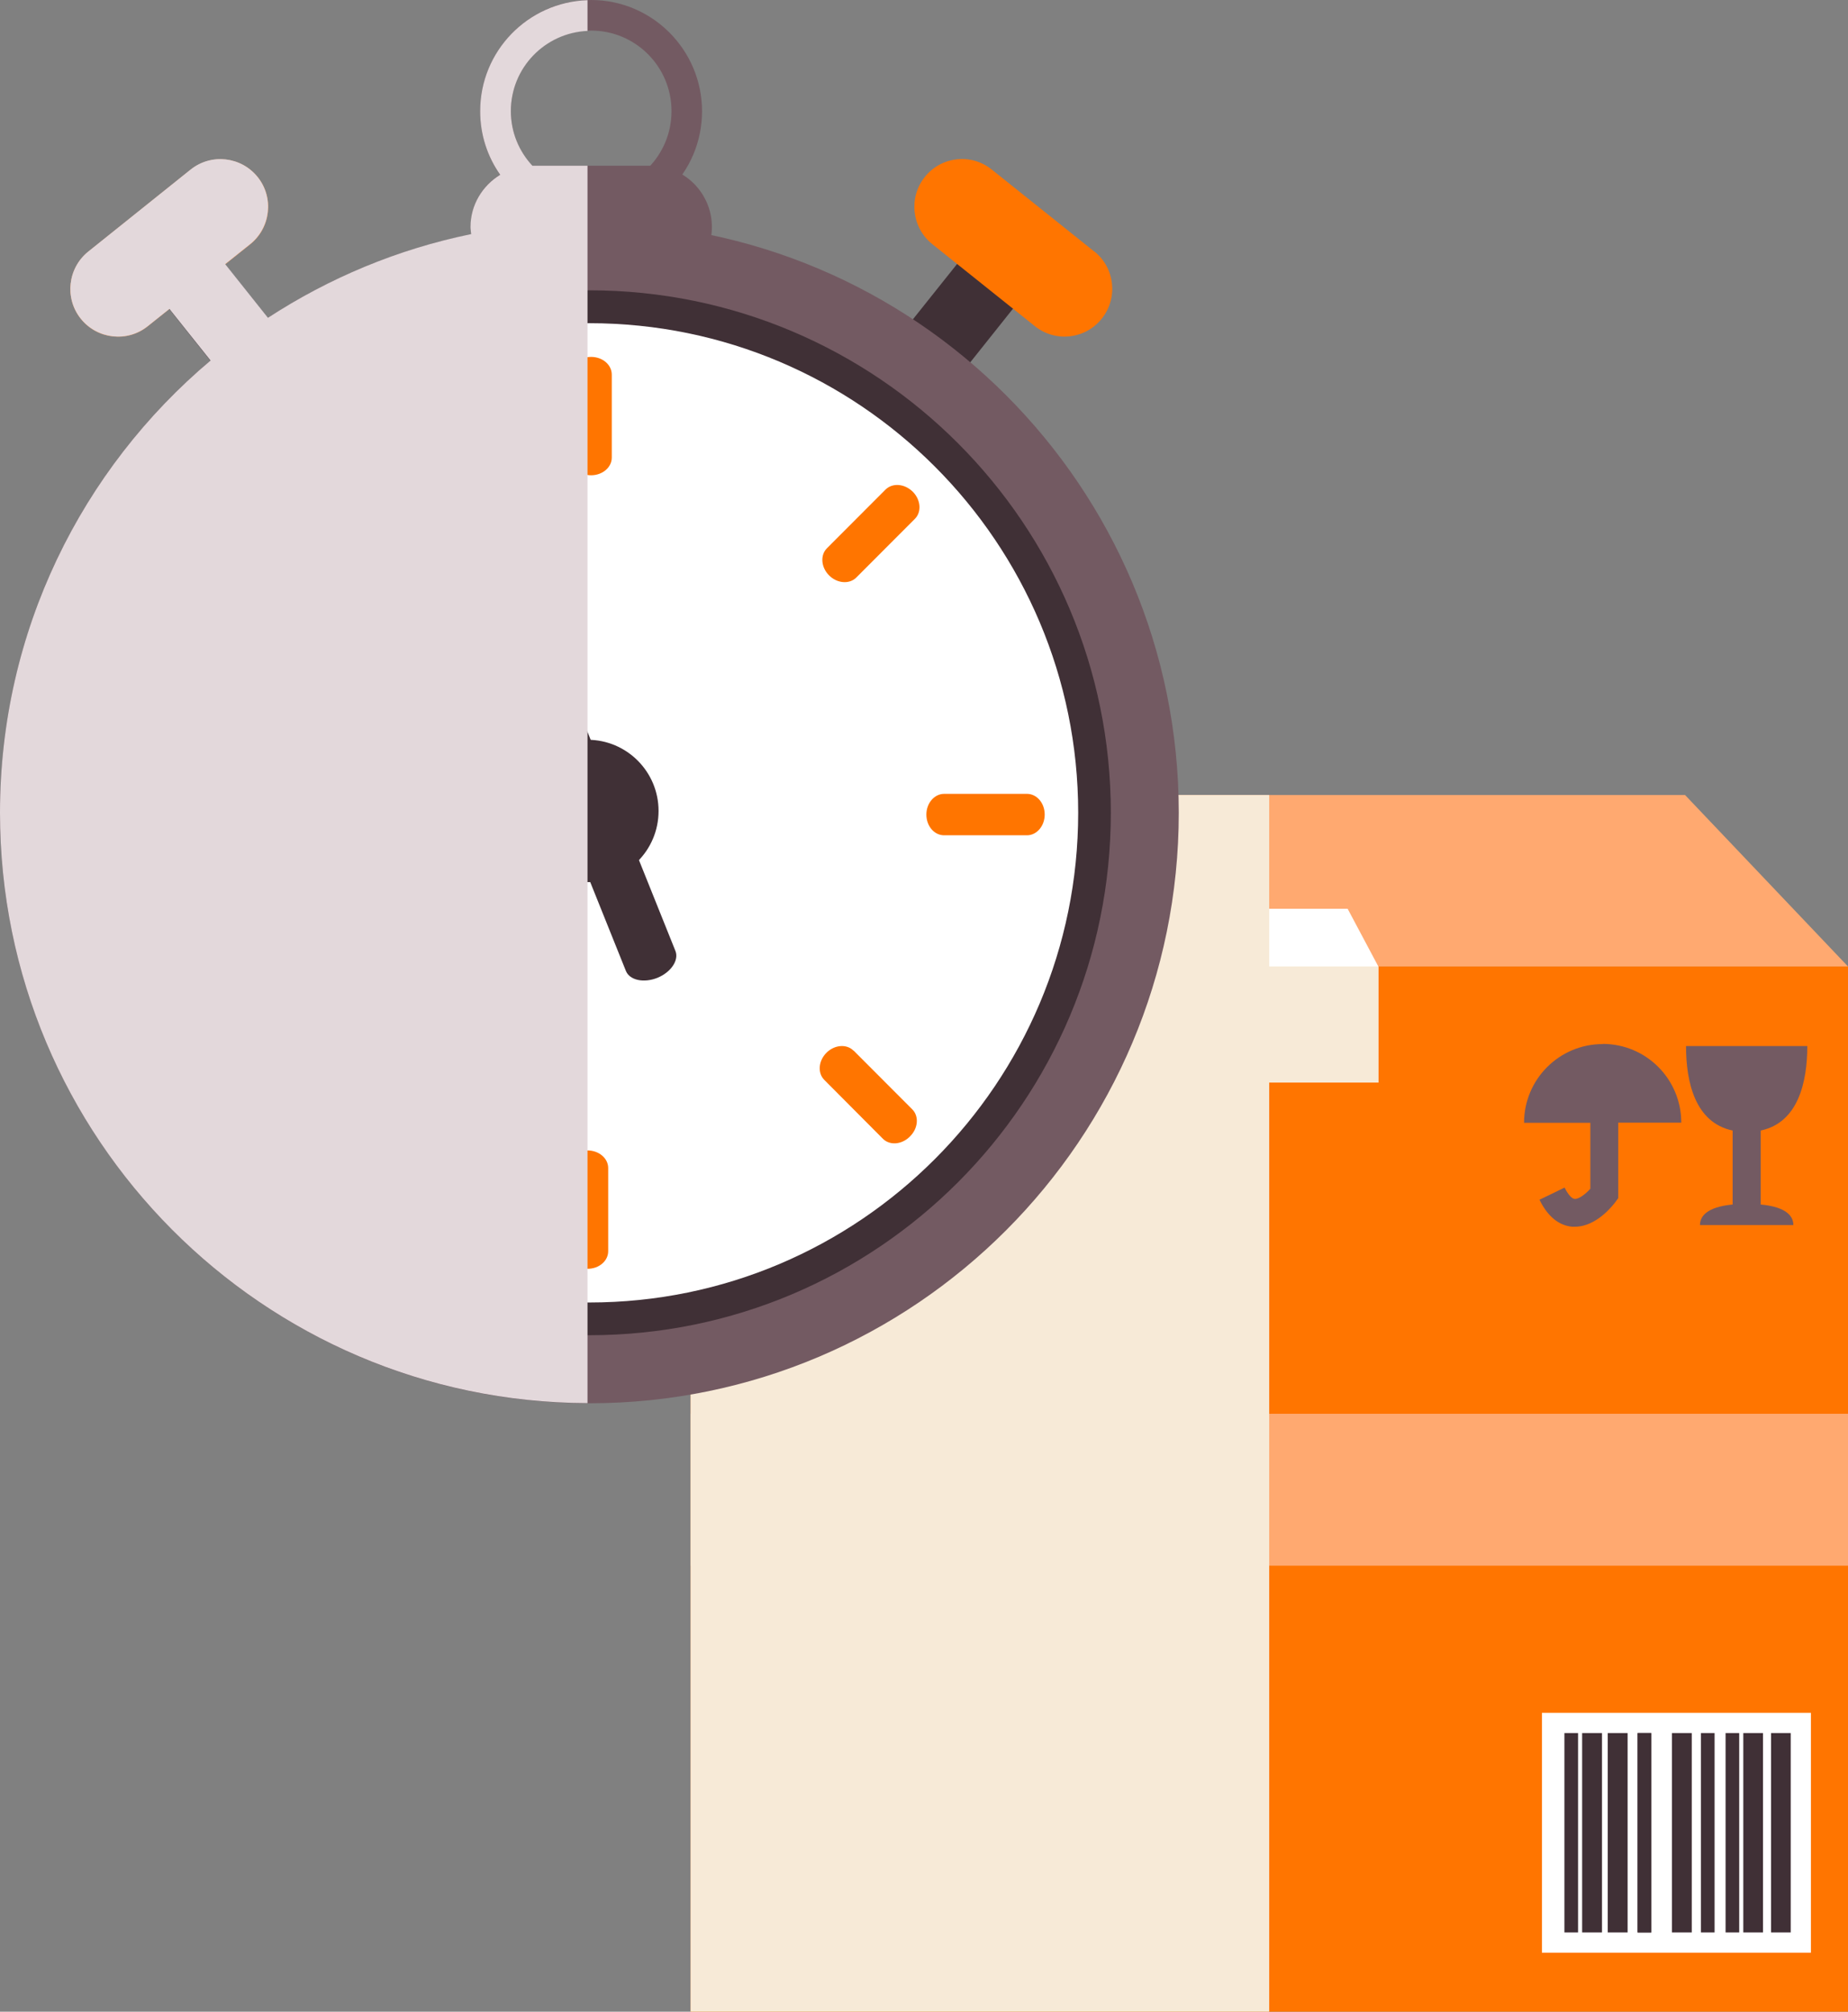 <svg width="102" height="111" viewBox="0 0 102 111" fill="none" xmlns="http://www.w3.org/2000/svg">
<rect x="0" y="0" width="102" height="111" fill="#808080" stroke="none"/>
<g id="Frame" clip-path="url(#clip0_350_36925)">
<g id="Group">
<g id="Layer_1">
<path id="Vector" d="M102 53.328H38.115V111H102V53.328Z" fill="#FF7500"/>
<path id="Vector_2" d="M70.053 43.867H47.11L38.115 53.328H70.053H102L93.006 43.867H70.053Z" fill="#FFA970"/>
<path id="Vector_3" d="M70.053 50.144H65.733L64.03 53.327H70.053H76.077L74.383 50.144H70.053Z" fill="white"/>
<path id="Vector_4" d="M99.953 94.509H85.107V107.744H99.953V94.509Z" fill="white"/>
<path id="Vector_5" d="M87.1 95.625H86.348V106.628H87.1V95.625Z" fill="#403036"/>
<path id="Vector_6" d="M89.835 95.625H88.739V106.628H89.835V95.625Z" fill="#403036"/>
<path id="Vector_7" d="M88.422 95.625H87.326V106.628H88.422V95.625Z" fill="#403036"/>
<path id="Vector_8" d="M93.377 95.625H92.281V106.628H93.377V95.625Z" fill="#403036"/>
<path id="Vector_9" d="M91.139 95.625H90.388V106.628H91.139V95.625Z" fill="#403036"/>
<path id="Vector_10" d="M91.139 95.625H90.388V106.628H91.139V95.625Z" fill="#403036"/>
<path id="Vector_11" d="M97.308 95.625H96.221V106.628H97.308V95.625Z" fill="#403036"/>
<path id="Vector_12" d="M98.839 95.625H97.752V106.628H98.839V95.625Z" fill="#403036"/>
<path id="Vector_13" d="M94.636 95.625H93.884V106.628H94.636V95.625Z" fill="#403036"/>
<path id="Vector_14" d="M95.995 95.625H95.243V106.628H95.995V95.625Z" fill="#403036"/>
<path id="Vector_15" d="M88.459 57.609C86.067 57.609 84.12 59.55 84.12 61.954H87.779V65.591C87.517 65.882 87.145 66.172 86.91 66.154C86.747 66.136 86.548 65.909 86.357 65.528L84.972 66.199C85.533 67.351 86.258 67.641 86.774 67.687C86.828 67.687 86.883 67.687 86.928 67.687C88.142 67.687 89.066 66.453 89.174 66.308L89.319 66.109V61.945H92.797C92.797 59.541 90.859 57.6 88.459 57.6V57.609Z" fill="#735A62"/>
<path id="Vector_16" d="M99.745 57.718H93.06C93.06 59.704 93.558 61.945 95.632 62.38V66.462C94.192 66.598 93.83 67.124 93.83 67.596H98.984C98.984 67.124 98.631 66.598 97.181 66.462V62.38C99.256 61.945 99.754 59.695 99.754 57.718H99.745Z" fill="#735A62"/>
<path id="Vector_17" d="M102 78.009H38.115V86.391H102V78.009Z" fill="#FFA970"/>
<path id="Vector_18" d="M76.077 53.328H64.03V59.732H76.077V53.328Z" fill="white"/>
<g id="Group_2" style="mix-blend-mode:multiply">
<path id="Vector_19" d="M76.077 53.328H64.03V59.732H76.077V53.328Z" fill="#F7EAD7"/>
</g>
<g id="Group_3" style="mix-blend-mode:multiply">
<path id="Vector_20" d="M38.115 53.328V111H70.053V43.867H47.11L38.115 53.328Z" fill="#F7EAD7"/>
</g>
<path id="Vector_21" d="M10.453 12.092C9.773 11.239 8.524 11.094 7.672 11.783C6.821 12.463 6.676 13.715 7.364 14.568L13.36 22.097C14.04 22.949 15.29 23.085 16.141 22.405C16.993 21.725 17.128 20.473 16.449 19.62L10.444 12.101L10.453 12.092Z" fill="#403036"/>
<path id="Vector_22" d="M57.59 11.774C56.738 11.094 55.488 11.23 54.809 12.082L48.804 19.602C48.124 20.455 48.26 21.707 49.112 22.387C49.972 23.067 51.213 22.931 51.892 22.078L57.889 14.55C58.568 13.697 58.432 12.445 57.581 11.765L57.59 11.774Z" fill="#403036"/>
<path id="Vector_23" d="M32.526 16.028C16.639 16.028 3.741 28.936 3.741 44.855C3.741 60.775 16.63 73.683 32.526 73.683C48.423 73.683 61.312 60.775 61.312 44.855C61.312 28.936 48.423 16.028 32.526 16.028Z" fill="white"/>
<path id="Vector_24" d="M32.526 12.971C14.954 12.971 0.697 27.249 0.697 44.846C0.697 62.444 14.945 76.721 32.526 76.721C50.108 76.721 64.356 62.453 64.356 44.846C64.356 27.24 50.108 12.971 32.526 12.971ZM32.526 71.868C17.626 71.868 5.552 59.777 5.552 44.846C5.552 29.916 17.635 17.833 32.526 17.833C47.417 17.833 59.51 29.934 59.51 44.846C59.51 59.759 47.426 71.868 32.526 71.868Z" fill="#403036"/>
<path id="Vector_25" d="M32.527 12.273C14.565 12.273 0 26.859 0 44.846C0 62.834 14.565 77.429 32.527 77.429C50.488 77.429 65.062 62.843 65.062 44.846C65.062 26.85 50.497 12.273 32.527 12.273ZM32.527 73.674C16.63 73.674 3.741 60.766 3.741 44.846C3.741 28.927 16.63 16.019 32.527 16.019C48.423 16.019 61.312 28.927 61.312 44.846C61.312 60.766 48.423 73.674 32.527 73.674Z" fill="#735A62"/>
<path id="Vector_26" d="M35.914 9.144H29.357C27.491 9.144 25.978 10.658 25.978 12.527C25.978 14.396 27.491 15.91 29.357 15.91H35.914C37.78 15.91 39.293 14.396 39.293 12.527C39.293 10.658 37.78 9.144 35.914 9.144Z" fill="#735A62"/>
<path id="Vector_27" d="M32.626 0C29.247 0 26.503 2.748 26.503 6.141C26.503 9.533 29.247 12.273 32.626 12.273C36.005 12.273 38.749 9.524 38.749 6.141C38.749 2.758 36.005 0 32.626 0ZM32.626 10.577C30.18 10.577 28.197 8.59 28.197 6.132C28.197 3.674 30.18 1.687 32.626 1.687C35.072 1.687 37.064 3.674 37.064 6.132C37.064 8.59 35.081 10.577 32.626 10.577Z" fill="#735A62"/>
<path id="Vector_28" d="M32.626 19.693C32.001 19.693 31.485 20.128 31.485 20.672V25.253C31.485 25.788 32.001 26.224 32.626 26.224C33.251 26.224 33.767 25.788 33.767 25.253V20.672C33.767 20.128 33.26 19.693 32.626 19.693Z" fill="#FF7500"/>
<path id="Vector_29" d="M12.953 43.603H8.379C7.835 43.603 7.4 44.111 7.4 44.746C7.4 45.381 7.835 45.889 8.379 45.889H12.953C13.496 45.889 13.931 45.381 13.931 44.746C13.931 44.111 13.496 43.603 12.953 43.603Z" fill="#FF7500"/>
<path id="Vector_30" d="M32.427 63.478C31.793 63.478 31.277 63.913 31.277 64.449V69.038C31.277 69.574 31.784 70.009 32.427 70.009C33.07 70.009 33.569 69.574 33.569 69.038V64.449C33.569 63.913 33.061 63.478 32.427 63.478Z" fill="#FF7500"/>
<path id="Vector_31" d="M56.684 43.803H52.11C51.575 43.803 51.131 44.311 51.131 44.946C51.131 45.581 51.566 46.089 52.11 46.089H56.684C57.218 46.089 57.662 45.581 57.662 44.946C57.662 44.311 57.227 43.803 56.684 43.803Z" fill="#FF7500"/>
<path id="Vector_32" d="M16.331 26.868C15.951 26.487 15.28 26.541 14.837 26.986C14.384 27.439 14.329 28.101 14.719 28.482L17.952 31.721C18.333 32.102 19.003 32.047 19.456 31.603C19.9 31.149 19.954 30.487 19.574 30.106L16.34 26.868H16.331Z" fill="#FF7500"/>
<path id="Vector_33" d="M17.808 57.827L14.574 61.065C14.194 61.446 14.248 62.117 14.692 62.562C15.136 63.006 15.806 63.07 16.186 62.689L19.429 59.441C19.809 59.06 19.746 58.389 19.302 57.945C18.858 57.5 18.188 57.446 17.808 57.827Z" fill="#FF7500"/>
<path id="Vector_34" d="M47.109 57.972C46.729 57.591 46.059 57.645 45.615 58.09C45.171 58.534 45.117 59.205 45.497 59.586L48.731 62.834C49.111 63.215 49.782 63.16 50.225 62.707C50.678 62.262 50.733 61.591 50.352 61.21L47.119 57.972H47.109Z" fill="#FF7500"/>
<path id="Vector_35" d="M48.876 27.013L45.642 30.252C45.262 30.633 45.316 31.304 45.76 31.748C46.204 32.193 46.874 32.247 47.255 31.875L50.497 28.628C50.878 28.247 50.823 27.576 50.38 27.131C49.927 26.687 49.265 26.632 48.876 27.013Z" fill="#FF7500"/>
<path id="Vector_36" d="M32.427 40.819C30.262 40.819 28.496 42.579 28.496 44.746C28.496 46.914 30.253 48.674 32.427 48.674C34.601 48.674 36.349 46.914 36.349 44.746C36.349 42.579 34.592 40.819 32.427 40.819Z" fill="#403036"/>
<path id="Vector_37" d="M26.603 25.879C26.394 25.362 25.615 25.199 24.863 25.498C24.112 25.798 23.659 26.46 23.867 26.977L34.546 53.573C34.755 54.09 35.534 54.253 36.285 53.954C37.037 53.645 37.481 52.983 37.282 52.475L26.603 25.879Z" fill="#403036"/>
<path id="Vector_38" d="M10.525 9.361L4.873 13.888C3.741 14.795 3.551 16.455 4.457 17.588C5.362 18.722 7.02 18.913 8.152 18.006L13.813 13.479C14.945 12.572 15.136 10.912 14.23 9.778C13.324 8.645 11.667 8.454 10.534 9.361H10.525Z" fill="#FFA970"/>
<path id="Vector_39" d="M60.397 13.878L54.736 9.352C53.604 8.445 51.946 8.626 51.041 9.769C50.135 10.903 50.325 12.563 51.457 13.47L57.118 17.996C58.251 18.904 59.908 18.722 60.814 17.579C61.72 16.445 61.539 14.785 60.406 13.878H60.397Z" fill="#FF7500"/>
<g id="Group_4" style="mix-blend-mode:multiply">
<path id="Vector_40" d="M26.503 6.141C26.503 7.447 26.911 8.654 27.608 9.643C26.63 10.241 25.969 11.303 25.969 12.527C25.969 12.663 25.996 12.79 26.005 12.917C21.938 13.752 18.161 15.339 14.791 17.534L12.427 14.568L13.804 13.47C14.936 12.563 15.127 10.903 14.221 9.77C13.315 8.636 11.657 8.445 10.525 9.352L4.873 13.879C3.741 14.786 3.551 16.446 4.456 17.579C5.362 18.713 7.02 18.904 8.152 17.997L9.348 17.044L11.621 19.893C4.511 25.879 0 34.832 0 44.846C0 62.807 14.511 77.365 32.427 77.42V9.144H29.384C28.65 8.354 28.197 7.302 28.197 6.132C28.197 3.746 30.072 1.814 32.427 1.706V0.009C29.139 0.118 26.503 2.812 26.503 6.132V6.141Z" fill="#E3D8DB"/>
</g>
</g>
</g>
</g>
<defs>
<clipPath id="clip0_350_36925">
<rect width="102" height="111" fill="white"/>
</clipPath>
</defs>
</svg>
